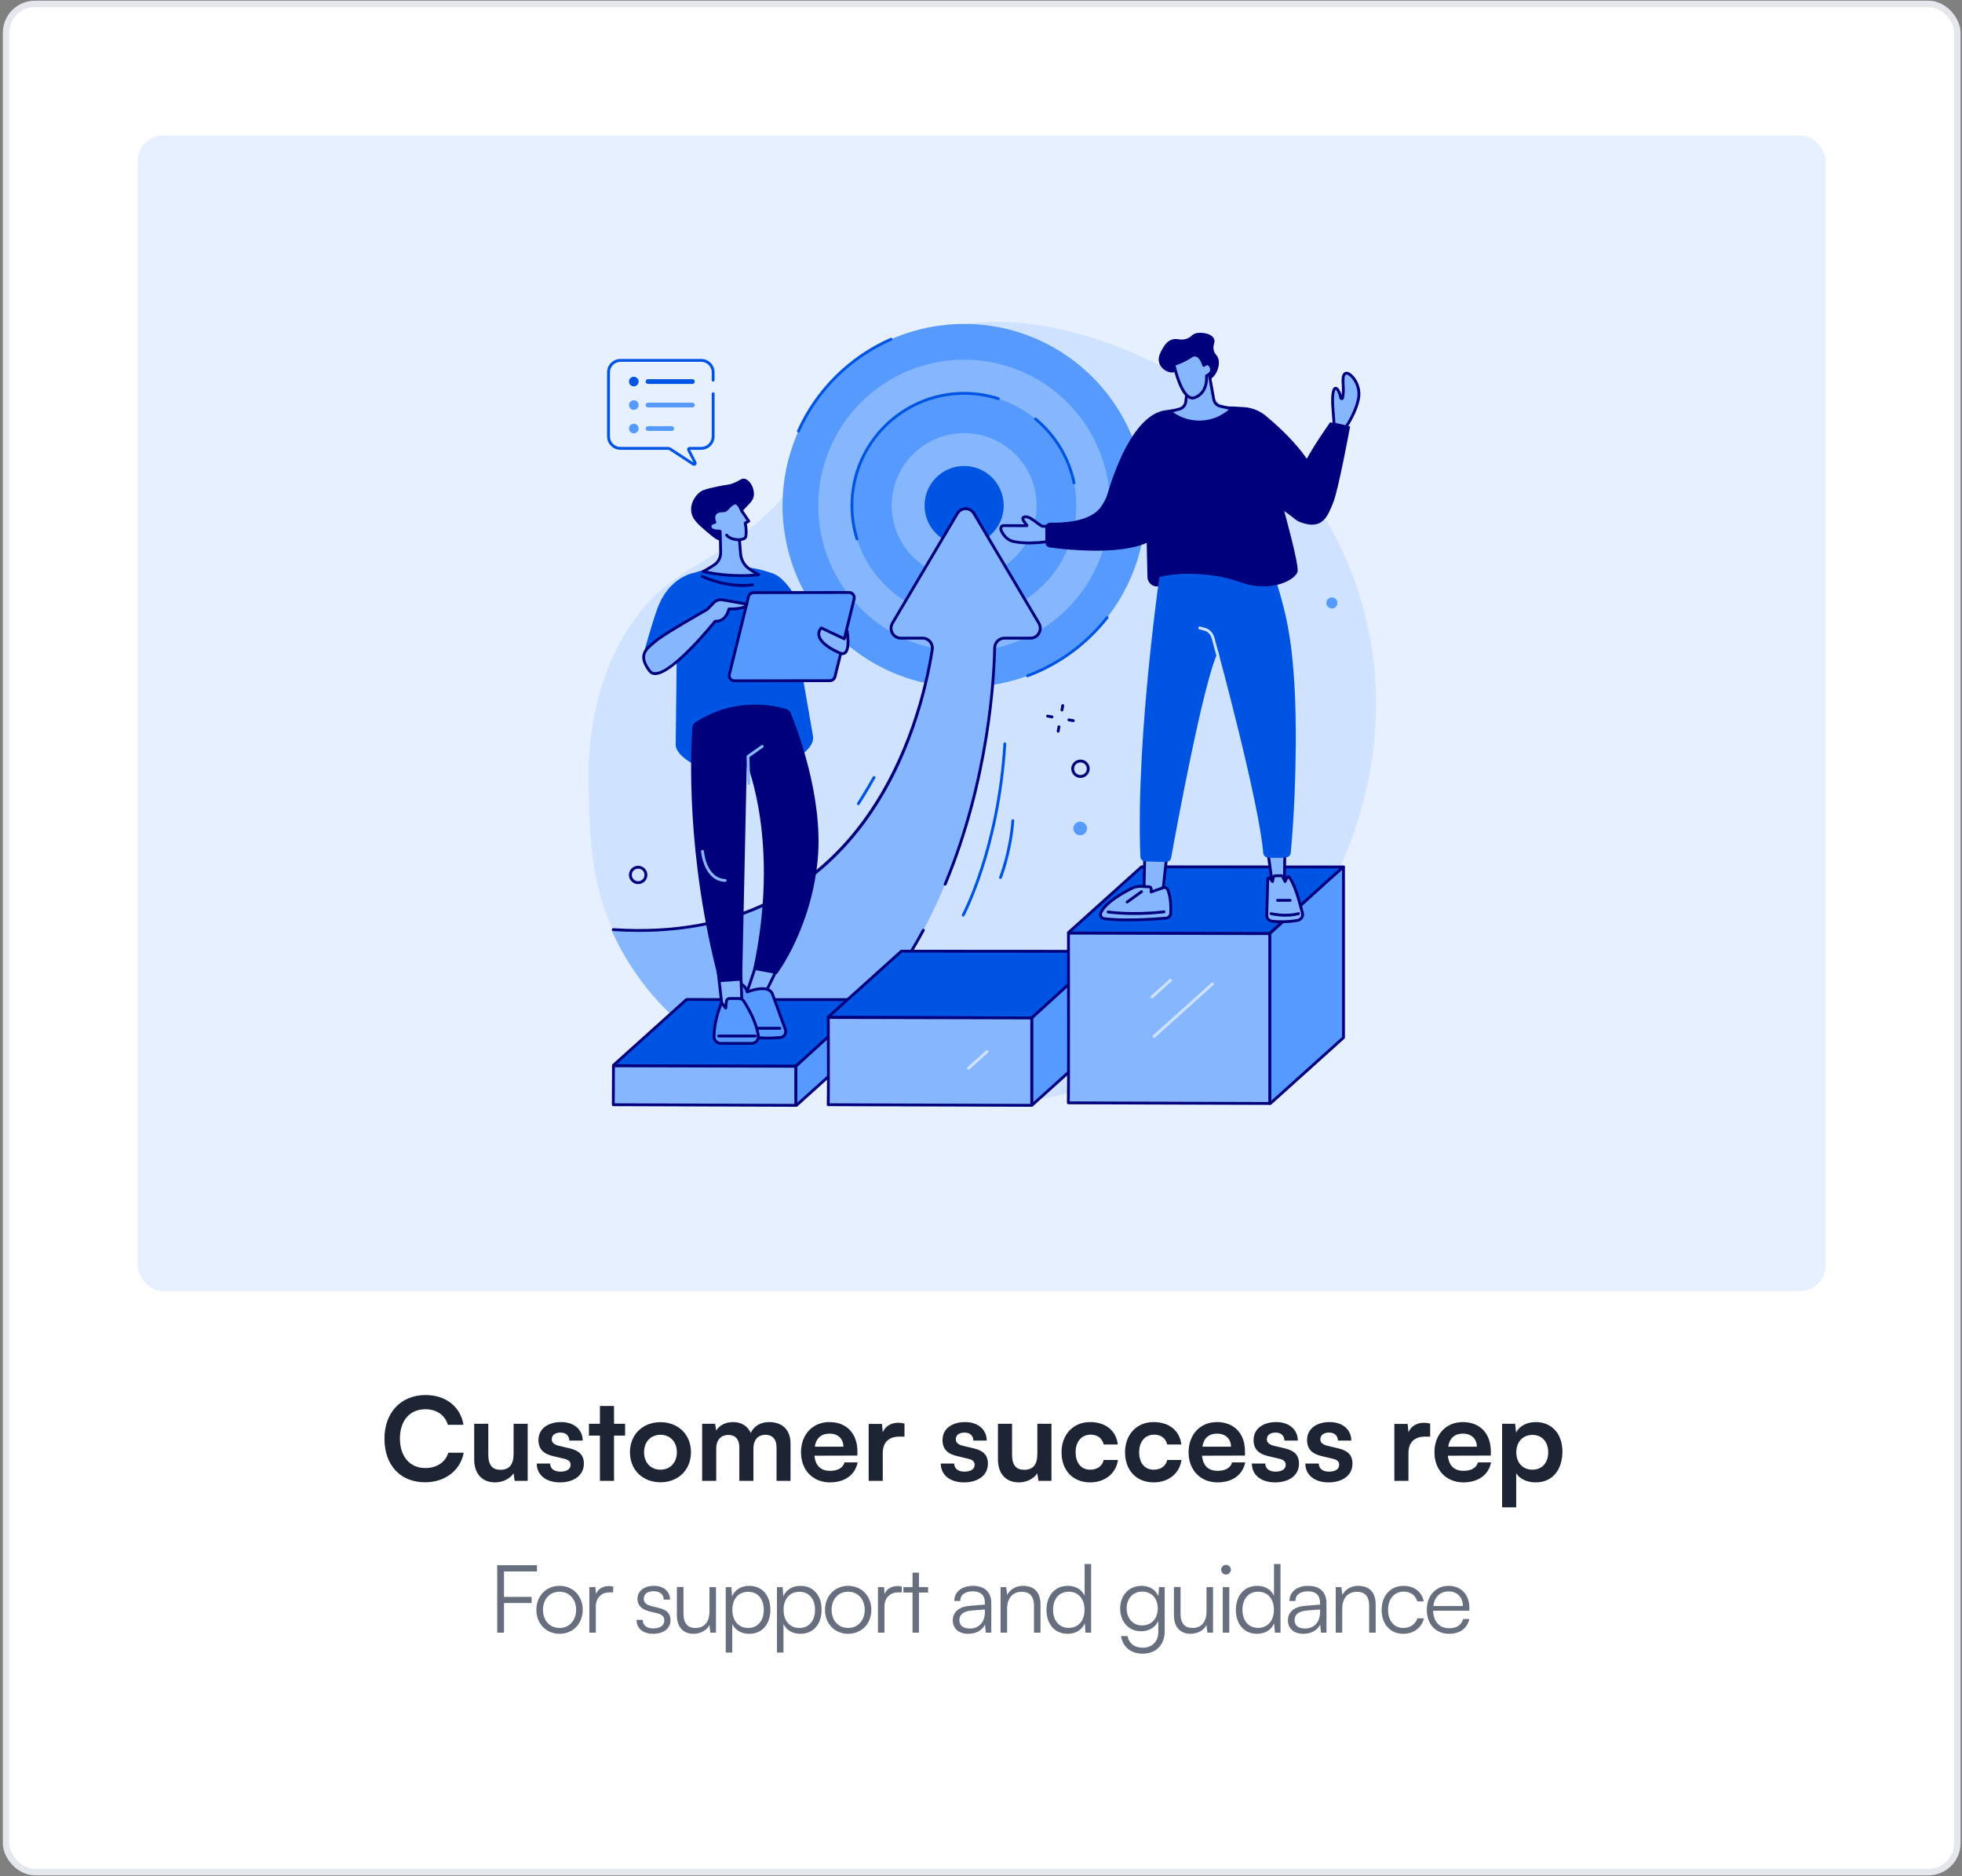 <svg width="250" height="239" viewBox="0 0 250 239" fill="none" xmlns="http://www.w3.org/2000/svg">
<rect x="0" y="0" width="250" height="239" fill="#808080" stroke="none"/>
<rect x="0.77" y="0.497" width="248.639" height="238.006" rx="3.681" fill="white"/>
<rect x="0.77" y="0.497" width="248.639" height="238.006" rx="3.681" stroke="#E4E7EC" stroke-width="0.818"/>
<rect x="17.536" y="17.264" width="215.105" height="147.22" rx="3.272" fill="#E7F0FF"/>
<g clip-path="url(#clip0_333_2259)">
<path d="M99.177 64.025C109.658 53.234 107.721 49.334 114.893 44.337C125.928 36.65 146.524 43.264 158.674 53.838C173.556 66.789 180.171 87.573 171.424 108.966C162.109 131.749 137.519 144.065 115.731 140.011C79.456 133.259 75.169 117.559 75.081 102.2C75.069 100.141 73.952 89.089 80.408 79.549C85.743 71.665 90.869 72.579 99.177 64.025H99.177Z" fill="#CFE2FF"/>
<path d="M99.71 64.408C99.71 51.628 110.07 41.268 122.85 41.268C135.63 41.268 145.99 51.628 145.99 64.408C145.99 77.188 135.63 87.548 122.85 87.548C110.07 87.548 99.71 77.188 99.71 64.408Z" fill="#569AFE"/>
<path d="M104.265 64.407C104.265 54.142 112.586 45.821 122.851 45.821C133.116 45.821 141.437 54.142 141.437 64.407C141.437 74.672 133.116 82.993 122.851 82.993C112.586 82.993 104.265 74.672 104.265 64.407Z" fill="#86B7FE"/>
<path d="M108.553 64.407C108.553 56.511 114.954 50.111 122.849 50.111C130.745 50.111 137.146 56.512 137.146 64.407C137.146 72.303 130.745 78.704 122.849 78.704C114.954 78.704 108.553 72.303 108.553 64.407Z" fill="#569AFE"/>
<path d="M113.619 64.408C113.619 59.309 117.752 55.176 122.851 55.176C127.949 55.176 132.082 59.309 132.082 64.408C132.082 69.506 127.949 73.639 122.851 73.639C117.752 73.639 113.619 69.506 113.619 64.408Z" fill="#86B7FE"/>
<path d="M117.809 64.407C117.809 61.623 120.066 59.366 122.85 59.366C125.634 59.366 127.891 61.623 127.891 64.407C127.891 67.192 125.634 69.449 122.85 69.449C120.066 69.449 117.809 67.192 117.809 64.407Z" fill="#0054E4"/>
<path d="M130.929 86.279C130.856 86.279 130.787 86.234 130.76 86.161C130.725 86.068 130.772 85.963 130.866 85.928C134.828 84.452 138.307 81.905 140.928 78.561C140.99 78.482 141.104 78.469 141.182 78.531C141.261 78.592 141.275 78.706 141.213 78.785C138.55 82.18 135.016 84.768 130.992 86.268C130.971 86.275 130.95 86.279 130.929 86.279H130.929Z" fill="#0054E4"/>
<path d="M101.735 55.107C101.71 55.107 101.685 55.102 101.661 55.091C101.57 55.05 101.529 54.943 101.57 54.852C103.944 49.573 108.169 45.382 113.466 43.052C113.557 43.011 113.664 43.053 113.705 43.144C113.745 43.236 113.704 43.343 113.612 43.383C108.397 45.678 104.238 49.804 101.901 55C101.87 55.067 101.804 55.107 101.735 55.107H101.735Z" fill="#0054E4"/>
<path d="M109.196 68.84C109.118 68.84 109.047 68.79 109.023 68.713C108.591 67.325 108.372 65.876 108.372 64.408C108.372 64.308 108.453 64.227 108.553 64.227C108.653 64.227 108.734 64.308 108.734 64.408C108.734 65.84 108.947 67.252 109.368 68.606C109.398 68.701 109.345 68.803 109.249 68.833C109.231 68.838 109.213 68.841 109.196 68.841V68.84Z" fill="#0054E4"/>
<path d="M136.857 61.707C136.772 61.707 136.697 61.648 136.68 61.562C136.037 58.424 134.315 55.566 131.83 53.515C131.752 53.451 131.741 53.337 131.805 53.26C131.869 53.183 131.983 53.172 132.06 53.235C134.609 55.339 136.375 58.27 137.034 61.49C137.054 61.588 136.991 61.683 136.893 61.703C136.881 61.706 136.868 61.707 136.856 61.707H136.857Z" fill="#0054E4"/>
<path d="M108.553 64.589C108.453 64.589 108.372 64.508 108.372 64.408C108.372 56.425 114.867 49.93 122.85 49.93C124.358 49.93 125.844 50.161 127.266 50.616C127.361 50.647 127.414 50.749 127.383 50.844C127.353 50.939 127.251 50.992 127.156 50.961C125.769 50.517 124.32 50.292 122.85 50.292C115.066 50.292 108.734 56.624 108.734 64.408C108.734 64.508 108.653 64.589 108.553 64.589H108.553Z" fill="#0054E4"/>
<path d="M127.975 81.299H131.313C132.276 81.299 132.867 80.219 132.368 79.376L124.098 65.416C123.623 64.615 122.464 64.615 121.989 65.416L113.72 79.376C113.22 80.219 113.812 81.299 114.774 81.299H117.57C118.328 81.299 118.908 81.994 118.788 82.762C117.359 91.915 110.032 120.515 77.878 118.408C79.402 121.881 81.819 125.72 85.378 129.134C88.698 132.317 92.8 134.564 97.244 135.747C99.076 136.235 100.893 136.726 101.238 136.844C123.743 122.267 126.576 91.138 126.741 82.538C126.754 81.849 127.303 81.299 127.975 81.299H127.975Z" fill="#86B7FE"/>
<path d="M81.442 118.721C80.359 118.721 79.257 118.684 78.136 118.611C78.036 118.604 77.961 118.518 77.967 118.418C77.974 118.319 78.061 118.244 78.159 118.25C110.218 120.355 117.225 91.599 118.61 82.735C118.659 82.415 118.568 82.092 118.36 81.849C118.16 81.615 117.873 81.481 117.57 81.481H114.774C114.265 81.481 113.808 81.212 113.552 80.763C113.287 80.298 113.292 79.745 113.564 79.285L121.834 65.324C122.093 64.888 122.545 64.627 123.044 64.627C123.543 64.627 123.995 64.888 124.254 65.324L132.524 79.285C132.797 79.745 132.801 80.298 132.536 80.763C132.279 81.212 131.823 81.481 131.314 81.481H127.976C127.407 81.481 126.935 81.957 126.924 82.542C126.853 86.229 126.188 99.301 120.599 112.719C120.56 112.811 120.454 112.855 120.362 112.816C120.269 112.778 120.226 112.672 120.264 112.579C125.83 99.221 126.491 86.205 126.561 82.535C126.576 81.754 127.211 81.118 127.976 81.118H131.314C131.691 81.118 132.031 80.918 132.221 80.583C132.421 80.233 132.418 79.816 132.212 79.469L123.943 65.509C123.75 65.183 123.414 64.989 123.044 64.989C122.674 64.989 122.338 65.183 122.145 65.509L113.876 79.469C113.67 79.816 113.667 80.232 113.867 80.583C114.058 80.918 114.397 81.118 114.774 81.118H117.57C117.978 81.118 118.367 81.298 118.635 81.612C118.913 81.936 119.034 82.366 118.967 82.79C118.211 87.632 116.058 96.946 110.137 104.929C106.794 109.436 102.691 112.891 97.943 115.198C93.123 117.54 87.584 118.721 81.442 118.721H81.442Z" fill="#00007D"/>
<path d="M116.033 121.514C116 121.514 115.968 121.506 115.938 121.488C115.853 121.436 115.826 121.325 115.878 121.239C116.433 120.33 116.976 119.382 117.492 118.422C117.539 118.333 117.65 118.301 117.738 118.348C117.826 118.395 117.859 118.505 117.812 118.593C117.292 119.559 116.746 120.513 116.188 121.428C116.154 121.484 116.094 121.514 116.033 121.514H116.033Z" fill="#00007D"/>
<path d="M110.774 127.413L101.413 135.834C101.405 135.841 101.395 135.845 101.385 135.845L78.203 135.765C78.168 135.765 78.15 135.727 78.175 135.704L87.467 127.346C87.475 127.339 87.484 127.335 87.495 127.335L110.746 127.352C110.781 127.352 110.799 127.391 110.774 127.413Z" fill="#0054E4"/>
<path d="M101.385 136.026H101.384L78.202 135.946C78.109 135.946 78.029 135.891 77.997 135.806C77.965 135.723 77.987 135.63 78.054 135.57L87.346 127.212C87.387 127.175 87.44 127.155 87.495 127.155L110.747 127.172C110.839 127.172 110.92 127.227 110.953 127.312C110.985 127.395 110.963 127.488 110.896 127.548L101.535 135.969C101.494 136.006 101.441 136.026 101.386 136.026L101.385 136.026ZM78.578 135.585L101.332 135.663L110.37 127.533L87.548 127.516L78.578 135.585Z" fill="#00007D"/>
<path d="M110.796 127.36V132.435L101.498 140.804C101.463 140.836 101.402 140.813 101.402 140.768V135.844C101.402 135.844 110.663 127.366 110.797 127.36L110.796 127.36Z" fill="#569AFE"/>
<path d="M101.459 141C101.425 141 101.391 140.993 101.359 140.979C101.275 140.942 101.221 140.859 101.221 140.769V135.845C101.221 135.794 101.242 135.745 101.279 135.711C101.302 135.69 103.621 133.567 105.927 131.471C110.638 127.186 110.688 127.184 110.788 127.18C110.837 127.178 110.886 127.196 110.921 127.23C110.957 127.264 110.977 127.311 110.977 127.361V132.436C110.977 132.487 110.955 132.536 110.917 132.571L101.619 140.939C101.574 140.98 101.517 141.001 101.459 141.001V141ZM101.583 135.924V140.484L110.616 132.355V127.739C109.44 128.755 104.794 132.985 101.583 135.924Z" fill="#00007D"/>
<path d="M101.402 140.819L78.147 140.74L78.167 135.783L101.402 135.844C101.402 135.844 101.402 140.847 101.402 140.818V140.819Z" fill="#86B7FE"/>
<path d="M101.402 141H101.401L78.147 140.922C78.099 140.922 78.053 140.902 78.019 140.868C77.985 140.834 77.967 140.788 77.967 140.74L77.987 135.782C77.987 135.683 78.068 135.602 78.167 135.602L101.402 135.663C101.501 135.663 101.583 135.745 101.583 135.844V140.819C101.583 140.867 101.563 140.913 101.529 140.947C101.495 140.981 101.449 141 101.402 141V141ZM78.329 140.56L101.22 140.638V136.026L78.348 135.965L78.329 140.56Z" fill="#00007D"/>
<path d="M140.816 121.274L131.463 129.687L105.559 129.608C105.532 129.608 105.518 129.578 105.537 129.561L114.856 121.179L140.779 121.196C140.825 121.196 140.848 121.246 140.816 121.275L140.816 121.274Z" fill="#0054E4"/>
<path d="M131.463 129.868L105.559 129.789C105.47 129.789 105.393 129.736 105.361 129.654C105.331 129.574 105.353 129.485 105.417 129.427L114.736 121.044C114.769 121.014 114.812 120.998 114.857 120.998L140.78 121.015C140.878 121.015 140.963 121.073 140.998 121.162C141.031 121.249 141.007 121.346 140.937 121.409L131.584 129.822C131.551 129.852 131.508 129.869 131.463 129.869V129.868ZM105.956 129.428L131.394 129.506L140.432 121.377L114.925 121.36L105.956 129.428Z" fill="#00007D"/>
<path d="M140.859 121.203V132.373L131.535 140.765C131.509 140.788 131.464 140.772 131.464 140.738V129.688C131.464 129.688 140.724 121.21 140.859 121.204V121.203Z" fill="#569AFE"/>
<path d="M131.506 140.957C131.475 140.957 131.444 140.95 131.414 140.937C131.334 140.902 131.283 140.823 131.283 140.738V129.688C131.283 129.637 131.305 129.589 131.342 129.554C131.365 129.533 133.684 127.41 135.989 125.314C140.701 121.03 140.751 121.027 140.85 121.023C140.9 121.021 140.948 121.039 140.984 121.073C141.019 121.107 141.04 121.155 141.04 121.204V132.374C141.04 132.425 141.018 132.474 140.98 132.509L131.656 140.9C131.614 140.938 131.56 140.958 131.506 140.958L131.506 140.957ZM131.645 129.767V140.422L140.678 132.292V121.581C139.502 122.597 134.856 126.828 131.645 129.767V129.767Z" fill="#00007D"/>
<path d="M131.464 140.819L105.526 140.74C105.582 140.79 105.546 129.625 105.546 129.625L131.464 129.687C131.464 129.687 131.464 140.847 131.464 140.818V140.819Z" fill="#86B7FE"/>
<path d="M131.464 141L105.532 140.921C105.486 140.922 105.44 140.906 105.405 140.875C105.354 140.829 105.333 140.759 105.351 140.694C105.385 140.271 105.378 133.874 105.365 129.626C105.365 129.578 105.384 129.532 105.418 129.497C105.452 129.464 105.498 129.444 105.546 129.444L131.464 129.506C131.564 129.506 131.645 129.587 131.645 129.687V140.818C131.645 140.866 131.626 140.912 131.592 140.946C131.558 140.98 131.512 140.999 131.464 140.999L131.464 141ZM105.715 140.56L131.282 140.637V129.868L105.727 129.808C105.729 130.468 105.736 132.82 105.737 135.174C105.738 136.785 105.737 138.071 105.733 138.994C105.73 139.844 105.728 140.305 105.715 140.56Z" fill="#00007D"/>
<path d="M123.407 136.273C123.357 136.273 123.308 136.253 123.272 136.213C123.205 136.139 123.211 136.024 123.286 135.957L125.647 133.834C125.721 133.767 125.836 133.773 125.903 133.847C125.97 133.922 125.964 134.036 125.889 134.103L123.528 136.227C123.493 136.258 123.45 136.274 123.407 136.274V136.273Z" fill="#CFE2FF"/>
<path d="M171.19 110.452L161.75 118.944L136.189 118.864C136.151 118.864 136.132 118.823 136.159 118.799L145.457 110.435L171.19 110.452Z" fill="#0054E4"/>
<path d="M161.75 119.124H161.749L136.188 119.045C136.094 119.045 136.012 118.989 135.979 118.902C135.947 118.818 135.97 118.724 136.037 118.664L145.336 110.3C145.37 110.269 145.412 110.253 145.457 110.253L171.19 110.27C171.265 110.27 171.332 110.316 171.359 110.386C171.386 110.456 171.367 110.535 171.311 110.586L161.871 119.077C161.837 119.107 161.795 119.124 161.75 119.124V119.124ZM136.557 118.684L161.681 118.762L170.718 110.633L145.527 110.616L136.557 118.684L136.557 118.684Z" fill="#00007D"/>
<path d="M171.189 110.459V132.194L161.892 140.562C161.856 140.594 161.795 140.571 161.795 140.526V118.944C161.795 118.944 171.055 110.466 171.19 110.46L171.189 110.459Z" fill="#569AFE"/>
<path d="M161.852 140.758C161.818 140.758 161.784 140.751 161.752 140.737C161.668 140.699 161.613 140.616 161.613 140.526V118.943C161.613 118.892 161.635 118.844 161.672 118.81C161.695 118.788 164.014 116.665 166.319 114.57C171.031 110.285 171.081 110.283 171.181 110.278C171.23 110.276 171.278 110.294 171.314 110.328C171.349 110.362 171.37 110.41 171.37 110.459V132.194C171.37 132.246 171.348 132.295 171.31 132.329L162.013 140.697C161.968 140.738 161.91 140.758 161.852 140.758V140.758ZM161.975 119.023V140.242L171.008 132.113V110.837C169.832 111.853 165.186 116.084 161.975 119.022V119.023Z" fill="#00007D"/>
<path d="M161.795 140.578L136.126 140.499C136.181 140.549 136.146 118.881 136.146 118.881L161.795 118.943C161.795 118.943 161.795 140.606 161.795 140.577V140.578Z" fill="#86B7FE"/>
<path d="M161.795 140.759L136.13 140.68C136.085 140.681 136.04 140.665 136.005 140.633C135.956 140.589 135.936 140.524 135.949 140.461C135.989 139.891 135.977 126.127 135.965 118.882C135.965 118.833 135.984 118.787 136.018 118.753C136.052 118.719 136.098 118.7 136.146 118.7L161.796 118.762C161.896 118.762 161.977 118.843 161.977 118.942V140.577C161.977 140.625 161.958 140.671 161.924 140.705C161.89 140.739 161.844 140.758 161.796 140.758L161.795 140.759ZM136.313 140.319L161.614 140.396V119.124L136.326 119.063C136.328 120.047 136.335 124.863 136.337 129.681C136.338 132.817 136.337 135.317 136.332 137.111C136.33 138.126 136.327 138.972 136.322 139.565C136.32 139.925 136.318 140.161 136.312 140.319H136.313Z" fill="#00007D"/>
<path d="M147.047 132.222C146.998 132.222 146.948 132.202 146.913 132.162C146.846 132.088 146.852 131.973 146.926 131.906L154.359 125.22C154.433 125.153 154.548 125.159 154.615 125.234C154.682 125.308 154.676 125.423 154.602 125.49L147.169 132.176C147.134 132.207 147.091 132.223 147.047 132.223V132.222Z" fill="#CFE2FF"/>
<path d="M146.785 127.188C146.735 127.188 146.686 127.168 146.65 127.128C146.583 127.054 146.589 126.939 146.664 126.872L149.025 124.749C149.099 124.682 149.214 124.688 149.281 124.762C149.348 124.837 149.341 124.951 149.267 125.018L146.906 127.142C146.871 127.173 146.828 127.189 146.785 127.189V127.188Z" fill="#CFE2FF"/>
<path d="M161.457 107.862L162.149 112.72H163.647L163.73 107.942L161.457 107.862Z" fill="#86B7FE"/>
<path d="M163.647 112.902H162.149C162.06 112.902 161.983 112.835 161.97 112.746L161.278 107.888C161.271 107.835 161.287 107.781 161.323 107.741C161.359 107.701 161.411 107.679 161.463 107.681L163.736 107.761C163.835 107.765 163.913 107.847 163.911 107.945L163.828 112.723C163.826 112.822 163.746 112.901 163.647 112.901V112.902ZM162.306 112.539H163.469L163.546 108.117L161.667 108.051L162.307 112.539H162.306Z" fill="#00007D"/>
<path d="M162.089 117.364C162.805 117.441 163.978 117.491 165.345 117.255C165.793 117.178 166.077 116.732 165.953 116.294C165.63 115.145 165.106 112.884 164.267 111.749C164.199 111.656 164.055 111.671 164.004 111.775L163.739 112.308L163.447 111.692C163.402 111.619 163.325 111.57 163.239 111.562L162.531 111.573C162.391 111.56 162.263 111.657 162.238 111.797L162.148 112.308L161.821 111.893C161.731 111.779 161.547 111.839 161.543 111.985L161.412 116.529C161.371 116.946 161.672 117.319 162.089 117.364V117.364Z" fill="#86B7FE"/>
<path d="M163.313 117.609C162.826 117.609 162.405 117.58 162.07 117.544C161.56 117.489 161.185 117.03 161.231 116.518L161.362 111.98C161.367 111.836 161.457 111.715 161.594 111.67C161.73 111.625 161.875 111.668 161.964 111.781L162.041 111.879L162.061 111.765C162.101 111.539 162.309 111.376 162.538 111.392L163.237 111.381C163.244 111.381 163.25 111.381 163.257 111.382C163.4 111.395 163.529 111.477 163.603 111.6C163.606 111.605 163.609 111.61 163.611 111.615L163.744 111.894L163.843 111.694C163.896 111.588 163.998 111.518 164.116 111.508C164.234 111.498 164.345 111.547 164.415 111.642C165.158 112.648 165.656 114.494 165.984 115.715C166.036 115.909 166.085 116.088 166.129 116.245C166.201 116.502 166.161 116.779 166.018 117.005C165.875 117.232 165.641 117.388 165.377 117.434C164.616 117.564 163.915 117.609 163.313 117.609L163.313 117.609ZM162.108 117.184C162.835 117.262 163.981 117.306 165.314 117.077C165.478 117.049 165.623 116.952 165.712 116.812C165.801 116.67 165.825 116.504 165.779 116.343C165.735 116.184 165.686 116.004 165.634 115.809C165.316 114.629 164.837 112.853 164.148 111.893L163.902 112.389C163.871 112.451 163.805 112.491 163.738 112.49C163.668 112.489 163.606 112.449 163.576 112.386L163.288 111.781C163.274 111.761 163.253 111.748 163.229 111.744L162.534 111.755C162.527 111.755 162.521 111.755 162.515 111.754C162.468 111.75 162.425 111.782 162.417 111.828L162.327 112.34C162.314 112.41 162.262 112.467 162.193 112.484C162.124 112.502 162.051 112.477 162.006 112.421L161.722 112.06L161.593 116.534C161.593 116.539 161.593 116.543 161.592 116.547C161.561 116.865 161.792 117.151 162.108 117.184H162.108Z" fill="#00007D"/>
<path d="M163.79 116.78C162.759 116.78 161.966 116.586 161.916 116.574C161.819 116.55 161.76 116.451 161.785 116.354C161.809 116.257 161.907 116.198 162.005 116.222C162.022 116.227 163.776 116.655 165.418 116.223C165.515 116.197 165.613 116.255 165.639 116.352C165.664 116.449 165.607 116.548 165.51 116.574C164.919 116.729 164.323 116.781 163.79 116.781L163.79 116.78Z" fill="#00007D"/>
<path d="M164.394 114.881H162.788C162.688 114.881 162.607 114.8 162.607 114.7C162.607 114.6 162.689 114.519 162.788 114.519H164.394C164.495 114.519 164.575 114.6 164.575 114.7C164.575 114.8 164.494 114.881 164.394 114.881Z" fill="#00007D"/>
<path d="M148.75 108.296L148.127 113.958L145.745 114.456L145.89 107.817L148.75 108.296Z" fill="#86B7FE"/>
<path d="M145.745 114.638C145.704 114.638 145.663 114.623 145.63 114.596C145.587 114.561 145.563 114.508 145.564 114.453L145.71 107.814C145.711 107.761 145.735 107.712 145.775 107.679C145.816 107.645 145.869 107.631 145.921 107.64L148.78 108.118C148.875 108.134 148.941 108.221 148.931 108.316L148.308 113.978C148.299 114.056 148.241 114.12 148.165 114.136L145.783 114.634C145.771 114.637 145.758 114.638 145.746 114.638L145.745 114.638ZM146.067 108.03L145.932 114.232L147.962 113.807L148.552 108.446L146.068 108.03H146.067Z" fill="#00007D"/>
<path d="M149.173 116.359C149.207 115.608 149.197 114.271 148.797 113.348C148.698 113.121 148.44 113.009 148.206 113.092L146.678 113.636V113.229C146.678 113.098 146.585 112.99 146.465 112.983L145.403 112.922C145.006 112.9 144.611 112.981 144.249 113.159C143.154 113.697 140.836 114.965 140.266 116.292C140.125 116.62 140.342 116.991 140.697 117.037C141.685 117.165 144.076 117.341 148.581 116.973C148.904 116.946 149.158 116.683 149.173 116.359V116.359Z" fill="#86B7FE"/>
<path d="M143.743 117.375C142.226 117.375 141.242 117.29 140.673 117.216C140.445 117.187 140.25 117.055 140.136 116.856C140.024 116.66 140.01 116.428 140.1 116.221C140.679 114.872 142.898 113.622 144.169 112.997C144.558 112.805 144.989 112.717 145.413 112.741L146.475 112.802C146.69 112.814 146.859 113.002 146.859 113.228V113.379L148.145 112.92C148.467 112.806 148.826 112.962 148.962 113.276C149.38 114.238 149.386 115.625 149.352 116.367C149.334 116.781 149.008 117.119 148.595 117.153C146.578 117.318 144.982 117.374 143.742 117.374L143.743 117.375ZM145.275 113.1C144.951 113.1 144.626 113.176 144.329 113.322C143.341 113.808 140.986 115.076 140.432 116.364C140.388 116.466 140.395 116.58 140.45 116.677C140.507 116.777 140.605 116.843 140.719 116.857C141.739 116.99 144.112 117.157 148.565 116.793C148.797 116.774 148.98 116.584 148.991 116.351C149.023 115.641 149.019 114.316 148.63 113.421C148.569 113.281 148.409 113.211 148.266 113.262L146.738 113.806C146.683 113.826 146.621 113.818 146.573 113.784C146.525 113.75 146.496 113.695 146.496 113.636V113.229C146.496 113.192 146.474 113.165 146.454 113.164L145.392 113.103C145.353 113.101 145.313 113.1 145.275 113.1Z" fill="#00007D"/>
<path d="M144.562 116.561C142.502 116.561 141.183 116.366 141.164 116.363C141.064 116.349 140.997 116.256 141.012 116.157C141.027 116.059 141.119 115.99 141.218 116.006C141.248 116.01 144.256 116.453 148.302 115.984C148.401 115.973 148.491 116.044 148.502 116.143C148.514 116.242 148.443 116.332 148.343 116.344C146.932 116.507 145.644 116.561 144.562 116.561Z" fill="#00007D"/>
<path d="M143.622 115.099C143.566 115.099 143.51 115.073 143.475 115.023C143.416 114.942 143.435 114.829 143.516 114.771L145.35 113.452C145.431 113.393 145.544 113.412 145.602 113.493C145.661 113.574 145.642 113.687 145.561 113.745L143.727 115.064C143.695 115.087 143.658 115.098 143.622 115.098L143.622 115.099Z" fill="#00007D"/>
<path d="M148.007 71.558C148.007 71.558 144.689 93.527 145.305 109.128C145.318 109.467 145.594 109.737 145.933 109.746L148.575 109.814C148.894 109.822 149.17 109.598 149.227 109.284C149.856 105.796 153.377 86.602 155.223 83.02C155.223 83.02 160.449 102.275 160.958 108.654C160.984 108.979 161.244 109.235 161.569 109.255C162.191 109.295 163.19 109.33 163.918 109.224C164.216 109.18 164.445 108.935 164.472 108.634C164.961 103.296 165.08 98.413 165.106 94.928C165.181 84.66 164.2 79.996 163.662 77.784C163.168 75.752 162.638 74.101 162.251 72.984L160.958 69.297L148.007 71.559V71.558Z" fill="#0054E4"/>
<path d="M155.234 83.92C155.155 83.92 155.081 83.867 155.059 83.786L154.422 81.437C154.318 81.021 154.065 80.496 153.442 80.336L152.82 80.176C152.723 80.152 152.665 80.053 152.689 79.956C152.714 79.859 152.813 79.8 152.91 79.826L153.531 79.985C154.153 80.144 154.594 80.628 154.773 81.346L155.409 83.692C155.436 83.788 155.379 83.888 155.282 83.914C155.266 83.918 155.25 83.921 155.235 83.921L155.234 83.92Z" fill="#CFE2FF"/>
<path d="M136.734 66.997C136.734 66.997 135.02 67.06 132.902 67.052C132.457 67.05 131.261 65.62 130.493 65.862C129.942 66.037 130.985 66.975 130.841 66.975C129.483 66.969 128.311 66.964 127.887 66.961C127.554 66.959 127.442 67.3 127.58 67.603C127.777 68.036 128.207 68.692 128.918 68.921C130.188 69.33 132.64 69.145 133.398 68.999C135.055 68.677 136.37 68.652 136.37 68.652L136.734 66.997Z" fill="#86B7FE"/>
<path d="M131.111 69.352C130.302 69.352 129.462 69.286 128.862 69.093C128.013 68.819 127.567 68.012 127.416 67.678C127.311 67.448 127.318 67.194 127.435 67.014C127.532 66.863 127.692 66.781 127.884 66.781H127.888C128.278 66.783 129.299 66.787 130.515 66.792C130.273 66.474 130.09 66.19 130.167 65.942C130.194 65.857 130.262 65.745 130.439 65.689C130.996 65.514 131.645 66.005 132.218 66.438C132.472 66.631 132.789 66.87 132.902 66.871C134.994 66.879 136.71 66.817 136.727 66.816L136.961 66.807L136.515 68.83L136.373 68.833C136.36 68.833 135.053 68.861 133.433 69.176C133.015 69.257 132.085 69.352 131.112 69.352H131.111ZM127.883 67.143C127.816 67.143 127.768 67.165 127.738 67.211C127.689 67.287 127.692 67.412 127.745 67.528C127.877 67.819 128.261 68.52 128.973 68.749C130.213 69.149 132.647 68.961 133.363 68.822C134.703 68.561 135.835 68.493 136.223 68.477L136.507 67.186C135.966 67.203 134.549 67.24 132.901 67.234C132.667 67.233 132.372 67.01 132 66.727C131.522 66.366 130.927 65.915 130.548 66.035C130.524 66.043 130.514 66.05 130.511 66.053C130.49 66.12 130.605 66.318 130.855 66.64C131.002 66.83 131.077 66.926 131.016 67.049C130.984 67.115 130.914 67.155 130.84 67.156C129.482 67.15 128.31 67.145 127.885 67.143H127.883Z" fill="#00007D"/>
<path d="M148.341 52.295C150.545 51.9 155.276 51.597 158.584 51.874C159.598 51.958 160.559 52.356 161.337 53.013C163.616 54.938 168.795 59.515 169.16 65.162C169.181 65.484 169.038 65.795 168.785 65.996L168.741 65.751C167.495 66.743 165.905 66.931 164.702 65.887L163.63 65.099C163.63 65.099 165.471 71.697 165.346 72.758C165.22 73.818 161.992 75.622 157.955 74.142C154.72 72.957 150.347 72.837 147.769 73.504C147.727 73.515 147.616 74.679 147.575 74.691C147.389 74.742 147.187 74.706 146.996 74.632C146.53 74.454 146.222 74.005 146.211 73.506L146.044 66.001L140.571 64.945C140.571 64.945 143.214 53.213 148.341 52.295Z" fill="#00007D"/>
<path d="M172.033 54.334C171.971 54.642 170.533 62.45 169.88 64.022C169.213 65.631 168.599 67.632 165.693 66.525C161.351 64.872 169.032 54.498 169.484 53.803C169.5 53.779 172.034 54.326 172.033 54.334V54.334Z" fill="#00007D"/>
<path d="M133.204 69.096L133.189 67.254C133.185 66.879 133.493 66.576 133.867 66.585C135.361 66.623 138.884 66.501 140.245 64.622C141.389 63.043 141.735 61.147 141.735 61.147C141.735 61.147 147.503 60.279 148.498 64.955C149.909 71.587 136.707 70.146 133.778 69.747C133.451 69.703 133.207 69.426 133.204 69.096H133.204Z" fill="#00007D"/>
<path d="M169.992 54.034L169.817 51.67C169.817 51.67 169.706 49.86 170.061 49.523C170.322 49.274 170.692 49.86 170.838 50.683C170.862 50.819 171.056 50.82 171.079 50.684C171.169 50.148 171.188 49.757 171.158 49.207C171.126 48.613 171.013 47.568 171.571 47.545C172.128 47.522 173.418 48.972 173.112 50.727C172.806 52.481 171.527 54.367 171.527 54.367L169.991 54.034L169.992 54.034Z" fill="#86B7FE"/>
<path d="M171.527 54.549C171.515 54.549 171.502 54.548 171.489 54.545L169.953 54.211C169.874 54.194 169.816 54.127 169.811 54.047L169.636 51.683C169.617 51.364 169.54 49.768 169.936 49.391C170.04 49.292 170.175 49.26 170.306 49.303C170.606 49.401 170.824 49.871 170.947 50.337C170.993 49.971 171.001 49.647 170.977 49.216L170.969 49.065C170.936 48.528 170.895 47.859 171.184 47.54C171.283 47.431 171.413 47.37 171.564 47.363C171.83 47.352 172.169 47.557 172.492 47.926C173.014 48.52 173.497 49.576 173.291 50.757C172.981 52.53 171.731 54.39 171.678 54.469C171.644 54.519 171.587 54.548 171.527 54.548V54.549ZM170.162 53.886L171.444 54.165C171.708 53.753 172.678 52.164 172.934 50.697C173.118 49.641 172.686 48.697 172.22 48.166C171.949 47.857 171.703 47.722 171.578 47.726C171.525 47.728 171.486 47.746 171.452 47.783C171.266 47.99 171.306 48.65 171.33 49.044L171.338 49.197C171.37 49.776 171.348 50.173 171.256 50.714C171.231 50.862 171.109 50.966 170.96 50.967H170.958C170.808 50.967 170.685 50.863 170.658 50.715C170.531 50.002 170.277 49.666 170.192 49.647C170.192 49.648 170.188 49.65 170.184 49.654C170.003 49.826 169.946 50.828 169.996 51.659L170.161 53.886L170.162 53.886Z" fill="#00007D"/>
<path d="M150.242 47.408C149.884 47.246 149.699 47.516 149.165 47.443C148.598 47.365 147.974 46.945 147.74 46.331C147.458 45.589 147.865 44.882 148.122 44.436C148.377 43.993 148.703 43.499 149.266 43.286C150.002 43.008 150.31 43.435 151.151 43.173C151.836 42.96 151.786 42.63 152.396 42.457C152.904 42.312 154.368 42.395 154.696 43.173C154.903 43.667 154.455 43.968 154.679 44.699C154.813 45.139 155.024 45.192 155.178 45.532C155.56 46.373 155.081 47.852 154.17 48.347C152.934 49.019 150.86 47.689 150.243 47.408H150.242Z" fill="#00007D"/>
<path d="M151.379 48.82L151.092 51.181C151.037 51.631 150.713 52.001 150.275 52.115L149.061 52.432L149.232 52.562C151.343 54.17 154.267 54.172 156.381 52.569L157.01 52.092L155.501 51.755C155.068 51.657 154.735 51.311 154.656 50.873L154.029 47.395L151.379 48.82V48.82Z" fill="#86B7FE"/>
<path d="M152.811 53.946C151.509 53.946 150.207 53.533 149.122 52.706L148.951 52.575C148.896 52.533 148.87 52.464 148.883 52.396C148.897 52.328 148.948 52.273 149.016 52.256L150.23 51.94C150.599 51.844 150.867 51.537 150.913 51.159L151.2 48.798C151.207 48.739 151.242 48.688 151.294 48.66L153.943 47.236C153.994 47.208 154.056 47.206 154.108 47.232C154.16 47.257 154.197 47.306 154.207 47.363L154.834 50.841C154.9 51.207 155.178 51.496 155.541 51.577L157.05 51.914C157.119 51.929 157.172 51.983 157.187 52.052C157.202 52.121 157.176 52.192 157.12 52.235L156.491 52.712C155.407 53.534 154.109 53.945 152.811 53.945L152.811 53.946ZM149.469 52.512C151.498 53.97 154.272 53.941 156.272 52.424L156.589 52.183L155.462 51.931C154.956 51.818 154.57 51.415 154.478 50.905L153.895 47.673L151.548 48.935L151.271 51.203C151.207 51.73 150.834 52.157 150.32 52.291L149.469 52.513L149.469 52.512Z" fill="#00007D"/>
<path d="M153.728 47.874C153.728 47.874 154.66 47.523 154.31 46.753C153.96 45.983 153.391 46.552 153.391 46.552C153.391 46.552 152.862 44.655 151.749 45.403C150.636 46.151 149.582 46.423 149.582 46.423C149.582 46.423 149.974 48.332 150.677 49.603C151.102 50.369 151.64 50.903 152.274 50.645C154.008 49.941 153.728 47.875 153.728 47.875V47.874Z" fill="#86B7FE"/>
<path d="M151.956 50.891C151.546 50.891 151.037 50.625 150.52 49.691C149.811 48.41 149.421 46.539 149.405 46.459C149.386 46.365 149.444 46.272 149.537 46.248C149.547 46.245 150.577 45.973 151.648 45.253C151.956 45.045 152.259 44.994 152.547 45.1C153.047 45.284 153.35 45.912 153.483 46.263C153.603 46.198 153.762 46.146 153.935 46.178C154.161 46.219 154.343 46.387 154.475 46.678C154.59 46.932 154.601 47.175 154.508 47.401C154.38 47.709 154.088 47.898 153.919 47.986C153.946 48.478 153.918 50.173 152.342 50.813C152.227 50.86 152.097 50.891 151.956 50.891H151.956ZM149.796 46.549C149.907 47.033 150.272 48.496 150.836 49.515C151.292 50.338 151.753 50.662 152.206 50.478C153.792 49.834 153.552 47.918 153.549 47.899C153.538 47.816 153.585 47.735 153.664 47.706C153.67 47.704 154.054 47.553 154.173 47.262C154.227 47.13 154.218 46.989 154.145 46.828C154.09 46.708 153.998 46.558 153.87 46.534C153.704 46.504 153.521 46.678 153.519 46.68C153.473 46.725 153.407 46.743 153.345 46.727C153.283 46.711 153.234 46.663 153.217 46.601C153.141 46.332 152.851 45.598 152.422 45.441C152.246 45.376 152.059 45.413 151.85 45.554C150.974 46.143 150.143 46.441 149.796 46.55V46.549Z" fill="#00007D"/>
<path d="M80.223 48.309C80.39 48.015 80.765 47.911 81.061 48.076C81.357 48.242 81.463 48.615 81.295 48.91C81.128 49.204 80.753 49.308 80.457 49.142C80.161 48.977 80.056 48.603 80.223 48.309Z" fill="#0054E4"/>
<path d="M88.226 48.911H82.572C82.405 48.911 82.269 48.776 82.269 48.609C82.269 48.443 82.405 48.308 82.572 48.308H88.226C88.392 48.308 88.528 48.443 88.528 48.609C88.528 48.776 88.392 48.911 88.226 48.911Z" fill="#0054E4"/>
<path d="M80.223 51.303C80.39 51.008 80.765 50.904 81.061 51.07C81.357 51.236 81.463 51.609 81.295 51.903C81.128 52.198 80.753 52.302 80.457 52.136C80.161 51.97 80.056 51.597 80.223 51.303Z" fill="#569AFE"/>
<path d="M88.226 51.905H82.572C82.405 51.905 82.269 51.769 82.269 51.603C82.269 51.436 82.405 51.301 82.572 51.301H88.226C88.392 51.301 88.528 51.436 88.528 51.603C88.528 51.769 88.392 51.905 88.226 51.905Z" fill="#569AFE"/>
<path d="M80.223 54.296C80.39 54.002 80.765 53.898 81.061 54.063C81.357 54.23 81.463 54.603 81.295 54.897C81.128 55.191 80.753 55.295 80.457 55.13C80.161 54.964 80.056 54.591 80.223 54.296Z" fill="#569AFE"/>
<path d="M85.592 54.898H82.57C82.404 54.898 82.269 54.763 82.269 54.596C82.269 54.43 82.404 54.294 82.57 54.294H85.592C85.758 54.294 85.894 54.43 85.894 54.596C85.894 54.763 85.758 54.898 85.592 54.898Z" fill="#569AFE"/>
<path d="M88.432 59.341C88.368 59.341 88.304 59.322 88.246 59.285L85.317 57.367C85.253 57.325 85.179 57.304 85.103 57.304H79.063C78.122 57.304 77.356 56.538 77.356 55.597V47.438C77.356 46.497 78.122 45.732 79.063 45.732H89.346C90.287 45.732 91.052 46.497 91.052 47.438V48.43C91.052 48.53 90.971 48.611 90.871 48.611C90.772 48.611 90.69 48.53 90.69 48.43V47.438C90.69 46.697 90.088 46.094 89.346 46.094H79.063C78.321 46.094 77.719 46.697 77.719 47.438V55.597C77.719 56.339 78.321 56.941 79.063 56.941H85.103C85.25 56.941 85.392 56.984 85.515 57.064L88.365 58.929L87.584 57.409C87.532 57.309 87.537 57.191 87.596 57.095C87.654 56.998 87.757 56.941 87.87 56.941H89.346C90.087 56.941 90.69 56.339 90.69 55.597V50.161C90.69 50.061 90.771 49.98 90.871 49.98C90.97 49.98 91.052 50.061 91.052 50.161V55.597C91.052 56.538 90.286 57.304 89.345 57.304H87.936L88.73 58.849C88.801 58.987 88.771 59.15 88.656 59.254C88.591 59.312 88.512 59.342 88.431 59.342L88.432 59.341Z" fill="#0054E4"/>
<path d="M134.048 91.512C134.037 91.512 134.026 91.511 134.016 91.509L133.448 91.409C133.349 91.391 133.283 91.298 133.301 91.199C133.318 91.1 133.412 91.035 133.511 91.052L134.079 91.152C134.177 91.17 134.243 91.264 134.226 91.362C134.21 91.45 134.134 91.512 134.048 91.512Z" fill="#00007D"/>
<path d="M136.768 91.993C136.758 91.993 136.747 91.992 136.736 91.99L136.168 91.89C136.07 91.872 136.004 91.778 136.021 91.68C136.039 91.581 136.133 91.516 136.231 91.533L136.799 91.633C136.898 91.651 136.964 91.745 136.946 91.843C136.931 91.931 136.854 91.993 136.768 91.993Z" fill="#00007D"/>
<path d="M134.832 93.336C134.821 93.336 134.81 93.335 134.8 93.334C134.701 93.316 134.636 93.222 134.653 93.123L134.754 92.559C134.772 92.46 134.866 92.395 134.964 92.412C135.063 92.43 135.128 92.524 135.11 92.623L135.009 93.187C134.993 93.275 134.917 93.336 134.831 93.336H134.832Z" fill="#00007D"/>
<path d="M135.315 90.632C135.305 90.632 135.294 90.631 135.283 90.629C135.184 90.612 135.119 90.518 135.137 90.419L135.237 89.855C135.255 89.756 135.349 89.691 135.447 89.708C135.546 89.726 135.611 89.82 135.594 89.919L135.493 90.483C135.477 90.571 135.401 90.632 135.315 90.632H135.315Z" fill="#00007D"/>
<path d="M137.672 99.101C137.478 99.101 137.28 99.053 137.099 98.952C136.825 98.798 136.628 98.548 136.544 98.247C136.461 97.947 136.499 97.633 136.653 97.362C136.97 96.802 137.686 96.603 138.25 96.918C138.523 97.071 138.72 97.321 138.804 97.622C138.888 97.922 138.85 98.237 138.696 98.508C138.48 98.888 138.082 99.101 137.672 99.101ZM137.675 97.13C137.392 97.13 137.116 97.278 136.967 97.54C136.862 97.727 136.835 97.943 136.893 98.15C136.951 98.357 137.087 98.53 137.276 98.635C137.665 98.854 138.161 98.717 138.381 98.329C138.486 98.142 138.513 97.926 138.455 97.72C138.397 97.512 138.261 97.34 138.072 97.234C137.947 97.164 137.81 97.13 137.675 97.13H137.675Z" fill="#00007D"/>
<path d="M81.312 112.632C81.117 112.632 80.92 112.583 80.739 112.482C80.465 112.329 80.268 112.079 80.184 111.777C80.1 111.478 80.139 111.163 80.293 110.892C80.61 110.332 81.326 110.133 81.889 110.448C82.163 110.601 82.36 110.851 82.444 111.153C82.528 111.452 82.489 111.767 82.335 112.038C82.12 112.418 81.722 112.632 81.312 112.632ZM81.315 110.661C81.032 110.661 80.756 110.808 80.607 111.07C80.501 111.257 80.475 111.474 80.532 111.68C80.591 111.887 80.727 112.06 80.916 112.166C81.305 112.384 81.801 112.247 82.02 111.859C82.126 111.673 82.152 111.456 82.095 111.25C82.037 111.042 81.901 110.87 81.712 110.764C81.586 110.694 81.449 110.661 81.314 110.661H81.315Z" fill="#00007D"/>
<path d="M136.877 105.12C137.114 104.703 137.647 104.555 138.067 104.79C138.487 105.025 138.636 105.555 138.399 105.972C138.162 106.39 137.63 106.538 137.209 106.303C136.789 106.068 136.641 105.538 136.877 105.12Z" fill="#569AFE"/>
<path d="M122.728 116.771C122.699 116.771 122.669 116.764 122.642 116.749C122.554 116.701 122.521 116.591 122.569 116.503C122.613 116.421 127.043 108.118 127.857 94.751C127.863 94.651 127.949 94.576 128.048 94.581C128.148 94.587 128.224 94.673 128.218 94.773C127.4 108.226 122.932 116.593 122.887 116.676C122.854 116.737 122.792 116.771 122.728 116.771V116.771Z" fill="#0054E4"/>
<path d="M127.486 111.972C127.464 111.972 127.441 111.968 127.419 111.959C127.325 111.922 127.281 111.817 127.318 111.723C127.33 111.692 128.57 108.553 128.878 104.54C128.886 104.44 128.972 104.365 129.073 104.373C129.173 104.381 129.247 104.468 129.239 104.568C128.926 108.638 127.666 111.826 127.654 111.858C127.625 111.928 127.557 111.972 127.485 111.972L127.486 111.972Z" fill="#0054E4"/>
<path d="M109.373 102.573C109.339 102.573 109.305 102.563 109.275 102.544C109.191 102.491 109.166 102.378 109.22 102.294C109.23 102.28 110.153 100.833 111.212 98.966C111.261 98.878 111.372 98.848 111.459 98.897C111.546 98.946 111.577 99.057 111.528 99.144C110.464 101.02 109.535 102.475 109.526 102.489C109.491 102.544 109.433 102.573 109.373 102.573H109.373Z" fill="#0054E4"/>
<path d="M169.098 76.472C169.289 76.135 169.72 76.016 170.059 76.206C170.399 76.396 170.519 76.824 170.328 77.161C170.137 77.499 169.706 77.618 169.366 77.428C169.027 77.238 168.907 76.81 169.098 76.472Z" fill="#569AFE"/>
<path d="M92.205 68.898C91.586 69.052 90.981 68.536 90.042 67.734C88.901 66.761 88.106 66.082 88.063 64.989C88.026 64.029 88.584 63.138 89.227 62.661C89.596 62.388 90.155 62.262 91.274 62.01C92.555 61.721 92.72 61.835 93.462 61.545C94.326 61.206 94.461 60.911 94.858 60.986C95.501 61.108 96.081 62.056 96.068 62.941C96.051 64.112 95.009 64.287 93.834 66.198C92.852 67.796 92.939 68.714 92.205 68.898H92.205Z" fill="#00007D"/>
<path d="M88.869 72.838C90.959 72.156 94.143 71.667 97.949 72.879C99.337 73.321 100.333 74.543 100.504 75.989L103.604 93.842C103.757 95.14 102.023 96.401 100.801 96.865C99.524 97.349 97.594 97.806 94.862 97.806C91.933 97.806 89.804 97.976 88.615 97.456C87.629 97.024 86.145 95.979 86.095 94.904L86.31 76.554C86.233 74.882 87.277 73.358 88.868 72.839L88.869 72.838Z" fill="#0054E4"/>
<path d="M103.51 80.509C103.51 80.509 101.035 73.653 98.26 72.994L99.671 82.708L103.51 80.509Z" fill="#0054E4"/>
<path d="M82.015 83.275C82.015 83.275 83.005 79.593 83.765 77.522C85.301 73.337 88.587 72.943 88.587 72.943V83.244L82.015 83.275V83.275Z" fill="#0054E4"/>
<path d="M94.626 74.772C91.907 74.772 89.522 73.66 89.407 73.605C89.317 73.562 89.278 73.454 89.321 73.364C89.364 73.273 89.472 73.235 89.562 73.278C89.594 73.293 92.753 74.765 95.847 74.326C95.945 74.312 96.037 74.381 96.052 74.481C96.066 74.58 95.997 74.671 95.898 74.685C95.471 74.746 95.045 74.772 94.626 74.772Z" fill="#00007D"/>
<path d="M93.59 86.735L105.745 86.716C106.053 86.716 106.321 86.505 106.395 86.206L108.833 76.309C108.937 75.886 108.617 75.478 108.182 75.478L96.027 75.497C95.719 75.497 95.451 75.708 95.377 76.007L92.939 85.904C92.835 86.328 93.155 86.736 93.59 86.735Z" fill="#569AFE"/>
<path d="M93.589 86.917C93.326 86.917 93.082 86.798 92.919 86.591C92.756 86.383 92.699 86.118 92.762 85.862L95.201 75.965C95.294 75.584 95.634 75.317 96.026 75.317L108.181 75.298H108.182C108.445 75.298 108.689 75.417 108.851 75.624C109.014 75.832 109.071 76.098 109.008 76.354L106.57 86.251C106.476 86.632 106.136 86.898 105.745 86.898L93.59 86.917H93.589V86.917ZM108.182 75.66H108.181L96.026 75.679C95.801 75.679 95.606 75.833 95.553 76.051L93.114 85.948C93.078 86.095 93.111 86.248 93.204 86.368C93.297 86.487 93.438 86.554 93.589 86.554H93.589L105.744 86.536C105.969 86.536 106.164 86.382 106.218 86.164L108.656 76.267C108.693 76.12 108.66 75.967 108.566 75.847C108.473 75.728 108.333 75.66 108.182 75.66V75.66Z" fill="#00007D"/>
<path d="M107.936 80.398L107.581 81.388L104.656 80.001C104.656 80.001 103.051 81.394 106.95 83.171C108.574 83.912 107.936 80.397 107.936 80.397V80.398Z" fill="#86B7FE"/>
<path d="M107.358 83.457C107.212 83.457 107.05 83.417 106.875 83.337C105.194 82.571 104.281 81.764 104.162 80.94C104.066 80.283 104.519 79.881 104.539 79.864C104.593 79.817 104.67 79.806 104.735 79.838L107.479 81.139L107.767 80.337C107.795 80.259 107.87 80.211 107.952 80.217C108.034 80.224 108.101 80.285 108.116 80.365C108.159 80.606 108.522 82.739 107.788 83.311C107.663 83.408 107.519 83.457 107.358 83.457ZM104.7 80.222C104.608 80.339 104.472 80.574 104.521 80.893C104.593 81.37 105.086 82.123 107.025 83.007C107.38 83.168 107.519 83.061 107.565 83.025C107.879 82.78 107.917 81.927 107.854 81.165L107.752 81.449C107.734 81.497 107.698 81.536 107.65 81.555C107.603 81.575 107.55 81.573 107.504 81.552L104.699 80.222H104.7Z" fill="#00007D"/>
<path d="M90.117 77.639C90.117 77.639 84.658 80.715 83.532 81.68C82.407 82.645 81.185 83.378 82.777 85.481C84.369 87.584 91.13 79.139 91.13 79.139C91.13 79.139 92.431 79.353 92.882 77.58C92.882 77.58 95.08 77.655 95.158 76.966L92.059 76.416C91.658 76.345 91.249 76.477 90.964 76.769L90.116 77.64L90.117 77.639Z" fill="#86B7FE"/>
<path d="M83.479 85.999C83.473 85.999 83.467 85.999 83.461 85.999C83.113 85.994 82.834 85.857 82.633 85.591C81.06 83.512 82.125 82.622 83.154 81.762C83.241 81.69 83.328 81.617 83.414 81.543C84.515 80.6 89.569 77.742 90.005 77.496L90.835 76.643C91.161 76.308 91.63 76.157 92.091 76.239L95.19 76.788C95.284 76.805 95.349 76.892 95.338 76.987C95.254 77.728 93.613 77.773 93.02 77.765C92.587 79.233 91.553 79.334 91.212 79.327C90.589 80.097 85.738 85.999 83.479 85.999V85.999ZM91.844 76.578C91.564 76.578 91.293 76.691 91.094 76.895L90.246 77.766C90.234 77.779 90.22 77.789 90.204 77.797C90.15 77.828 84.749 80.875 83.649 81.818C83.561 81.893 83.473 81.967 83.386 82.04C82.363 82.894 81.556 83.569 82.921 85.372C83.053 85.547 83.231 85.633 83.465 85.636C83.47 85.636 83.475 85.636 83.48 85.636C85.67 85.637 90.934 79.093 90.987 79.026C91.028 78.976 91.093 78.95 91.158 78.961C91.204 78.968 92.304 79.116 92.706 77.535C92.727 77.453 92.799 77.395 92.888 77.399C93.598 77.423 94.55 77.328 94.869 77.098L92.026 76.594C91.966 76.583 91.904 76.578 91.843 76.578H91.844Z" fill="#00007D"/>
<path d="M96.603 122.163L94.793 127.564C94.793 127.564 96.764 127.396 96.953 127.432C97.141 127.469 99.448 122.507 99.448 122.507L96.603 122.163H96.603Z" fill="#86B7FE"/>
<path d="M94.793 127.745C94.737 127.745 94.685 127.72 94.65 127.676C94.612 127.628 94.601 127.564 94.621 127.507L96.43 122.106C96.458 122.024 96.538 121.973 96.624 121.984L99.468 122.328C99.526 122.335 99.577 122.369 99.605 122.419C99.633 122.47 99.635 122.531 99.611 122.584C99.605 122.596 99.027 123.84 98.433 125.063C97.171 127.661 97.092 127.645 96.917 127.611C96.791 127.593 95.744 127.665 94.807 127.745C94.802 127.745 94.796 127.745 94.792 127.745L94.793 127.745ZM96.728 122.361L95.052 127.36C95.604 127.315 96.555 127.242 96.889 127.248C97.176 126.863 98.385 124.355 99.178 122.657L96.728 122.361ZM96.978 127.253C96.982 127.253 96.984 127.255 96.987 127.255C96.984 127.255 96.981 127.254 96.978 127.253Z" fill="#00007D"/>
<path d="M95.207 126.377C95.207 126.377 97.93 125.261 98.433 126.661C99.073 128.443 100.074 131.161 100.074 131.161C100.244 131.633 99.918 132.138 99.417 132.179C98.421 132.259 96.938 132.323 96.247 132.081C95.155 131.698 93.345 128.244 93.345 128.244L93.903 125.306C93.903 125.306 94.891 125.166 95.207 126.377Z" fill="#569AFE"/>
<path d="M97.814 132.432C97.171 132.432 96.57 132.386 96.187 132.252C95.061 131.857 93.373 128.688 93.185 128.328C93.166 128.292 93.16 128.25 93.167 128.21L93.726 125.272C93.74 125.195 93.801 125.137 93.879 125.126C93.889 125.124 94.919 124.994 95.325 126.139C95.812 125.964 97.138 125.554 97.972 125.925C98.28 126.062 98.492 126.289 98.604 126.6C99.237 128.36 100.235 131.071 100.245 131.098C100.345 131.378 100.31 131.681 100.15 131.93C99.989 132.179 99.727 132.335 99.432 132.359C98.933 132.399 98.359 132.432 97.815 132.432L97.814 132.432ZM93.534 128.216C94.055 129.198 95.483 131.621 96.306 131.91C96.811 132.087 97.91 132.118 99.402 131.998C99.584 131.984 99.746 131.887 99.845 131.734C99.944 131.58 99.965 131.394 99.903 131.222C99.894 131.197 98.895 128.485 98.262 126.723C98.184 126.506 98.041 126.354 97.824 126.257C96.95 125.868 95.292 126.538 95.276 126.545C95.228 126.564 95.173 126.562 95.126 126.539C95.08 126.515 95.045 126.473 95.032 126.423C94.821 125.616 94.297 125.494 94.054 125.481L93.534 128.216Z" fill="#00007D"/>
<path d="M99.377 131.183H96.581C96.481 131.183 96.4 131.102 96.4 131.003C96.4 130.903 96.481 130.822 96.581 130.822H99.377C99.477 130.822 99.558 130.903 99.558 131.003C99.558 131.102 99.477 131.183 99.377 131.183Z" fill="#00007D"/>
<path d="M91.471 123.49L92.085 128.922L94.559 128.244L94.369 123.349L91.471 123.49Z" fill="#86B7FE"/>
<path d="M92.085 129.104C92.049 129.104 92.013 129.093 91.983 129.072C91.939 129.043 91.911 128.995 91.905 128.943L91.29 123.511C91.285 123.461 91.299 123.411 91.332 123.373C91.365 123.335 91.411 123.312 91.462 123.31L94.36 123.169C94.41 123.166 94.456 123.184 94.491 123.216C94.527 123.249 94.548 123.294 94.55 123.342L94.741 128.237C94.744 128.322 94.689 128.397 94.608 128.419L92.133 129.098C92.118 129.102 92.102 129.104 92.086 129.104L92.085 129.104ZM91.672 123.661L92.241 128.692L94.372 128.107L94.195 123.539L91.672 123.661Z" fill="#00007D"/>
<path d="M91.851 132.925H95.766C96.296 132.925 96.702 132.456 96.625 131.932C96.494 131.048 96.069 129.582 94.792 127.564C94.653 127.344 94.409 127.21 94.149 127.21H92.958C92.752 127.21 92.58 127.365 92.559 127.569L92.469 128.429L91.951 127.744C91.951 127.744 91.025 129.693 90.983 132.042C90.974 132.528 91.366 132.926 91.851 132.926V132.925Z" fill="#569AFE"/>
<path d="M95.766 133.106H91.851C91.567 133.106 91.301 132.994 91.102 132.792C90.903 132.589 90.796 132.322 90.802 132.038C90.845 129.677 91.749 127.747 91.788 127.666C91.815 127.609 91.87 127.57 91.933 127.564C91.996 127.557 92.058 127.584 92.096 127.634L92.337 127.953L92.379 127.55C92.411 127.253 92.659 127.029 92.958 127.029H94.149C94.474 127.029 94.771 127.193 94.945 127.467C96.242 129.517 96.672 131.012 96.804 131.905C96.849 132.206 96.76 132.512 96.561 132.742C96.362 132.974 96.072 133.106 95.766 133.106ZM91.995 128.101C91.747 128.717 91.196 130.273 91.164 132.045C91.16 132.23 91.23 132.405 91.36 132.538C91.491 132.671 91.665 132.744 91.851 132.744H95.766C95.966 132.744 96.156 132.657 96.287 132.506C96.417 132.355 96.475 132.155 96.446 131.958C96.319 131.099 95.902 129.656 94.639 127.66C94.534 127.493 94.346 127.39 94.149 127.39H92.958C92.845 127.39 92.751 127.475 92.74 127.588L92.65 128.447C92.642 128.521 92.59 128.582 92.518 128.603C92.447 128.623 92.37 128.597 92.325 128.537L91.995 128.101H91.995Z" fill="#00007D"/>
<path d="M96.247 132.171H91.561C91.46 132.171 91.38 132.09 91.38 131.99C91.38 131.89 91.461 131.809 91.561 131.809H96.247C96.347 131.809 96.428 131.89 96.428 131.99C96.428 132.09 96.347 132.171 96.247 132.171Z" fill="#00007D"/>
<path d="M100.762 90.864C100.659 90.614 100.451 90.422 100.193 90.341C98.762 89.892 93.771 88.709 88.634 92.004C88.391 92.159 88.237 92.419 88.216 92.707C88.03 95.317 87.337 108.965 91.655 125.125L94.563 124.917L95.156 97.288C95.156 97.288 99.463 107.417 95.96 123.537L98.985 124.095C98.985 124.095 103.412 118.275 104.204 109.381C104.906 101.513 101.546 92.776 100.761 90.865L100.762 90.864Z" fill="#00007D"/>
<path d="M92.396 112.349C92.396 112.349 92.391 112.349 92.388 112.349C89.642 112.231 89.332 108.508 89.33 108.47C89.322 108.371 89.397 108.284 89.497 108.276C89.598 108.269 89.684 108.344 89.691 108.443C89.694 108.478 89.98 111.883 92.404 111.988C92.504 111.992 92.582 112.076 92.577 112.176C92.573 112.274 92.493 112.349 92.397 112.349H92.396Z" fill="#86B7FE"/>
<path d="M95.409 100.002C95.312 100.002 95.231 99.924 95.228 99.826L95.126 96.37C95.124 96.309 95.153 96.252 95.203 96.217L97.016 94.942C97.098 94.885 97.211 94.904 97.268 94.986C97.326 95.068 97.306 95.18 97.224 95.238L95.491 96.457L95.591 99.816C95.593 99.915 95.515 99.999 95.415 100.002C95.413 100.002 95.411 100.002 95.409 100.002Z" fill="#86B7FE"/>
<path d="M90.997 71.974C91.531 71.62 91.843 71.013 91.829 70.373L91.768 67.713C91.75 67.696 91.731 67.68 91.714 67.663C91.714 67.663 90.648 67.734 90.493 67.192C90.338 66.649 91.091 66.545 91.091 66.545C91.091 66.545 90.38 65.047 92.221 65.065C92.715 65.069 92.892 64.25 93.703 64.067C93.703 64.067 94.104 64.032 94.511 65.084L95.401 66.402L94.956 66.646C95.066 67.147 95.113 67.7 95.046 68.285C95.026 68.454 94.91 68.596 94.749 68.648C94.615 68.691 94.434 68.737 94.222 68.762L94.365 70.542C94.428 71.322 94.837 72.031 95.477 72.48C96.095 72.914 96.665 73.22 96.665 73.22C96.665 73.22 93.384 73.669 89.61 72.808C89.61 72.808 90.339 72.409 90.997 71.973L90.997 71.974Z" fill="#86B7FE"/>
<path d="M94.475 73.516C93.175 73.516 91.426 73.408 89.57 72.984C89.496 72.967 89.441 72.907 89.43 72.833C89.42 72.758 89.457 72.685 89.523 72.649C89.53 72.645 90.253 72.249 90.897 71.823C91.38 71.503 91.661 70.962 91.647 70.377L91.589 67.848C91.586 67.848 91.581 67.848 91.577 67.848C91.24 67.848 90.475 67.787 90.319 67.241C90.266 67.058 90.288 66.886 90.382 66.742C90.497 66.564 90.696 66.468 90.851 66.417C90.775 66.168 90.7 65.74 90.924 65.391C91.142 65.048 91.579 64.879 92.222 64.884C92.222 64.884 92.223 64.884 92.224 64.884C92.366 64.884 92.486 64.76 92.669 64.558C92.894 64.31 93.175 64 93.662 63.89C93.671 63.888 93.679 63.887 93.687 63.886C93.777 63.879 94.24 63.897 94.672 65L95.551 66.3C95.579 66.343 95.588 66.395 95.576 66.445C95.564 66.494 95.532 66.536 95.487 66.561L95.16 66.74C95.262 67.269 95.284 67.795 95.225 68.306C95.198 68.545 95.032 68.747 94.804 68.82C94.678 68.861 94.548 68.893 94.416 68.917L94.546 70.528C94.604 71.254 94.981 71.912 95.581 72.332C96.182 72.754 96.746 73.058 96.751 73.061C96.82 73.098 96.857 73.176 96.844 73.253C96.83 73.33 96.768 73.389 96.69 73.4C96.673 73.402 95.811 73.516 94.476 73.516L94.475 73.516ZM90.113 72.731C92.729 73.26 95.061 73.174 96.087 73.095C95.883 72.971 95.632 72.811 95.372 72.629C94.684 72.146 94.251 71.391 94.184 70.558L94.04 68.777C94.033 68.68 94.103 68.594 94.2 68.583C94.369 68.563 94.534 68.527 94.691 68.476C94.785 68.446 94.853 68.363 94.865 68.265C94.924 67.751 94.895 67.219 94.778 66.685C94.761 66.607 94.797 66.526 94.868 66.488L95.138 66.339L94.359 65.186C94.352 65.174 94.346 65.162 94.341 65.15C94.043 64.379 93.772 64.266 93.714 64.25C93.355 64.34 93.142 64.575 92.937 64.801C92.737 65.022 92.528 65.245 92.218 65.246C91.707 65.24 91.376 65.355 91.229 65.584C91.007 65.93 91.252 66.462 91.254 66.467C91.279 66.519 91.277 66.58 91.249 66.63C91.222 66.681 91.172 66.716 91.115 66.723C91.032 66.736 90.773 66.801 90.684 66.939C90.662 66.974 90.635 67.033 90.666 67.141C90.76 67.469 91.462 67.498 91.701 67.482C91.751 67.478 91.8 67.496 91.837 67.531L91.89 67.58C91.926 67.613 91.947 67.66 91.948 67.709L92.009 70.368C92.025 71.079 91.684 71.735 91.096 72.124C90.751 72.353 90.383 72.573 90.112 72.731H90.113Z" fill="#00007D"/>
<path d="M94.222 68.762C94.222 68.762 93.054 68.803 92.59 68.168L94.222 68.762Z" fill="#86B7FE"/>
<path d="M94.174 68.944C93.925 68.944 92.904 68.904 92.444 68.275C92.385 68.194 92.403 68.081 92.484 68.021C92.564 67.962 92.677 67.98 92.737 68.061C93.138 68.61 94.205 68.581 94.216 68.581C94.313 68.576 94.399 68.656 94.402 68.756C94.406 68.855 94.328 68.939 94.228 68.942C94.222 68.942 94.204 68.943 94.174 68.943L94.174 68.944Z" fill="#00007D"/>
</g>
<path d="M54.154 188.84C51.019 188.84 48.987 186.661 48.987 183.29C48.987 179.948 51.092 177.725 54.243 177.725C56.79 177.725 58.689 179.212 59.057 181.523H57.069C56.701 180.272 55.627 179.535 54.199 179.535C52.211 179.535 50.96 180.978 50.96 183.275C50.96 185.557 52.226 187.029 54.199 187.029C55.656 187.029 56.775 186.263 57.128 185.071H59.086C58.674 187.338 56.701 188.84 54.154 188.84ZM65.443 181.39H67.239V188.663H65.576L65.443 187.691C65.002 188.383 64.059 188.854 63.088 188.854C61.409 188.854 60.423 187.721 60.423 185.94V181.39H62.219V185.306C62.219 186.69 62.764 187.25 63.765 187.25C64.898 187.25 65.443 186.587 65.443 185.203V181.39ZM68.391 186.455H70.099C70.114 187.088 70.585 187.485 71.409 187.485C72.248 187.485 72.705 187.147 72.705 186.617C72.705 186.249 72.513 185.984 71.866 185.836L70.555 185.527C69.245 185.233 68.612 184.615 68.612 183.451C68.612 182.023 69.819 181.17 71.498 181.17C73.132 181.17 74.236 182.112 74.251 183.525H72.543C72.528 182.907 72.116 182.509 71.424 182.509C70.717 182.509 70.305 182.833 70.305 183.378C70.305 183.79 70.629 184.055 71.247 184.202L72.558 184.511C73.779 184.791 74.398 185.351 74.398 186.47C74.398 187.942 73.146 188.854 71.35 188.854C69.54 188.854 68.391 187.883 68.391 186.455ZM78.239 188.663H76.443V182.892H75.044V181.39H76.443V179.123H78.239V181.39H79.652V182.892H78.239V188.663ZM80.27 185.012C80.27 182.745 81.904 181.184 84.156 181.184C86.409 181.184 88.043 182.745 88.043 185.012C88.043 187.279 86.409 188.84 84.156 188.84C81.904 188.84 80.27 187.279 80.27 185.012ZM82.066 185.012C82.066 186.337 82.92 187.235 84.156 187.235C85.393 187.235 86.247 186.337 86.247 185.012C86.247 183.687 85.393 182.789 84.156 182.789C82.92 182.789 82.066 183.687 82.066 185.012ZM91.263 188.663H89.467V181.39H91.115L91.263 182.244C91.631 181.641 92.367 181.17 93.412 181.17C94.516 181.17 95.282 181.714 95.665 182.553C96.033 181.714 96.886 181.17 97.991 181.17C99.757 181.17 100.729 182.23 100.729 183.908V188.663H98.948V184.379C98.948 183.334 98.388 182.789 97.534 182.789C96.666 182.789 96.003 183.348 96.003 184.541V188.663H94.207V184.364C94.207 183.348 93.662 182.804 92.808 182.804C91.955 182.804 91.263 183.363 91.263 184.541V188.663ZM105.746 188.854C103.582 188.854 102.065 187.279 102.065 185.027C102.065 182.745 103.552 181.17 105.687 181.17C107.866 181.17 109.25 182.627 109.25 184.894V185.439L103.773 185.454C103.905 186.734 104.583 187.382 105.775 187.382C106.762 187.382 107.409 186.999 107.615 186.308H109.279C108.97 187.898 107.645 188.854 105.746 188.854ZM105.702 182.642C104.642 182.642 103.994 183.216 103.817 184.305H107.468C107.468 183.304 106.776 182.642 105.702 182.642ZM115.251 181.361V183.025H114.588C113.293 183.025 112.483 183.716 112.483 185.13V188.663H110.687V181.405H112.38L112.483 182.465C112.792 181.744 113.484 181.258 114.456 181.258C114.706 181.258 114.956 181.287 115.251 181.361ZM119.875 186.455H121.583C121.598 187.088 122.069 187.485 122.893 187.485C123.732 187.485 124.189 187.147 124.189 186.617C124.189 186.249 123.997 185.984 123.35 185.836L122.039 185.527C120.729 185.233 120.096 184.615 120.096 183.451C120.096 182.023 121.303 181.17 122.982 181.17C124.616 181.17 125.72 182.112 125.735 183.525H124.027C124.012 182.907 123.6 182.509 122.908 182.509C122.201 182.509 121.789 182.833 121.789 183.378C121.789 183.79 122.113 184.055 122.731 184.202L124.042 184.511C125.264 184.791 125.882 185.351 125.882 186.47C125.882 187.942 124.63 188.854 122.834 188.854C121.024 188.854 119.875 187.883 119.875 186.455ZM132.181 181.39H133.977V188.663H132.314L132.181 187.691C131.74 188.383 130.797 188.854 129.826 188.854C128.147 188.854 127.161 187.721 127.161 185.94V181.39H128.957V185.306C128.957 186.69 129.502 187.25 130.503 187.25C131.637 187.25 132.181 186.587 132.181 185.203V181.39ZM135.262 185.012C135.262 182.76 136.749 181.17 138.898 181.17C140.886 181.17 142.24 182.274 142.431 184.026H140.635C140.429 183.201 139.826 182.774 138.972 182.774C137.823 182.774 137.058 183.643 137.058 185.012C137.058 186.381 137.764 187.235 138.913 187.235C139.811 187.235 140.444 186.793 140.635 185.998H142.446C142.225 187.691 140.812 188.854 138.913 188.854C136.704 188.854 135.262 187.323 135.262 185.012ZM143.356 185.012C143.356 182.76 144.843 181.17 146.992 181.17C148.98 181.17 150.334 182.274 150.526 184.026H148.73C148.523 183.201 147.92 182.774 147.066 182.774C145.918 182.774 145.152 183.643 145.152 185.012C145.152 186.381 145.859 187.235 147.007 187.235C147.905 187.235 148.538 186.793 148.73 185.998H150.54C150.32 187.691 148.906 188.854 147.007 188.854C144.799 188.854 143.356 187.323 143.356 185.012ZM155.131 188.854C152.967 188.854 151.45 187.279 151.45 185.027C151.45 182.745 152.937 181.17 155.072 181.17C157.251 181.17 158.635 182.627 158.635 184.894V185.439L153.158 185.454C153.29 186.734 153.968 187.382 155.16 187.382C156.147 187.382 156.794 186.999 157 186.308H158.664C158.355 187.898 157.03 188.854 155.131 188.854ZM155.087 182.642C154.027 182.642 153.379 183.216 153.202 184.305H156.853C156.853 183.304 156.161 182.642 155.087 182.642ZM159.513 186.455H161.22C161.235 187.088 161.706 187.485 162.531 187.485C163.37 187.485 163.826 187.147 163.826 186.617C163.826 186.249 163.635 185.984 162.987 185.836L161.677 185.527C160.366 185.233 159.733 184.615 159.733 183.451C159.733 182.023 160.941 181.17 162.619 181.17C164.253 181.17 165.357 182.112 165.372 183.525H163.664C163.65 182.907 163.237 182.509 162.545 182.509C161.839 182.509 161.426 182.833 161.426 183.378C161.426 183.79 161.75 184.055 162.369 184.202L163.679 184.511C164.901 184.791 165.519 185.351 165.519 186.47C165.519 187.942 164.268 188.854 162.472 188.854C160.661 188.854 159.513 187.883 159.513 186.455ZM166.327 186.455H168.035C168.05 187.088 168.521 187.485 169.345 187.485C170.184 187.485 170.641 187.147 170.641 186.617C170.641 186.249 170.449 185.984 169.802 185.836L168.491 185.527C167.181 185.233 166.548 184.615 166.548 183.451C166.548 182.023 167.755 181.17 169.434 181.17C171.068 181.17 172.172 182.112 172.187 183.525H170.479C170.464 182.907 170.052 182.509 169.36 182.509C168.653 182.509 168.241 182.833 168.241 183.378C168.241 183.79 168.565 184.055 169.183 184.202L170.494 184.511C171.716 184.791 172.334 185.351 172.334 186.47C172.334 187.942 171.083 188.854 169.286 188.854C167.476 188.854 166.327 187.883 166.327 186.455ZM182.233 181.361V183.025H181.571C180.275 183.025 179.466 183.716 179.466 185.13V188.663H177.67V181.405H179.363L179.466 182.465C179.775 181.744 180.467 181.258 181.438 181.258C181.689 181.258 181.939 181.287 182.233 181.361ZM186.458 188.854C184.294 188.854 182.778 187.279 182.778 185.027C182.778 182.745 184.265 181.17 186.399 181.17C188.578 181.17 189.962 182.627 189.962 184.894V185.439L184.485 185.454C184.618 186.734 185.295 187.382 186.488 187.382C187.474 187.382 188.122 186.999 188.328 186.308H189.992C189.682 187.898 188.357 188.854 186.458 188.854ZM186.414 182.642C185.354 182.642 184.706 183.216 184.53 184.305H188.181C188.181 183.304 187.489 182.642 186.414 182.642ZM191.4 192.034V181.39H193.063L193.181 182.495C193.623 181.655 194.579 181.17 195.684 181.17C197.73 181.17 199.084 182.656 199.084 184.938C199.084 187.206 197.848 188.854 195.684 188.854C194.594 188.854 193.652 188.428 193.196 187.691V192.034H191.4ZM193.21 185.027C193.21 186.337 194.02 187.235 195.257 187.235C196.523 187.235 197.274 186.322 197.274 185.027C197.274 183.731 196.523 182.804 195.257 182.804C194.02 182.804 193.21 183.716 193.21 185.027Z" fill="#1D2433"/>
<path d="M67.735 204.22H64.219V208H63.355V199.408H68.419V200.2H64.219V203.44H67.735V204.22ZM68.346 205.096C68.346 203.32 69.594 202.036 71.298 202.036C73.002 202.036 74.25 203.32 74.25 205.096C74.25 206.86 73.002 208.144 71.298 208.144C69.594 208.144 68.346 206.86 68.346 205.096ZM69.186 205.084C69.186 206.452 70.05 207.4 71.298 207.4C72.534 207.4 73.41 206.452 73.41 205.084C73.41 203.74 72.534 202.78 71.298 202.78C70.05 202.78 69.186 203.74 69.186 205.084ZM78.13 202.12V202.864H77.674C76.606 202.864 75.922 203.584 75.922 204.688V208H75.094V202.192H75.874L75.934 203.092C76.162 202.468 76.774 202.06 77.59 202.06C77.77 202.06 77.926 202.072 78.13 202.12ZM81.107 206.368H81.899C81.899 207.04 82.403 207.46 83.219 207.46C84.119 207.46 84.647 207.076 84.647 206.452C84.647 205.972 84.407 205.696 83.723 205.528L82.727 205.276C81.719 205.024 81.227 204.496 81.227 203.704C81.227 202.684 82.079 202.036 83.327 202.036C84.551 202.036 85.343 202.708 85.379 203.788H84.575C84.551 203.116 84.083 202.72 83.303 202.72C82.487 202.72 82.031 203.068 82.031 203.692C82.031 204.136 82.343 204.448 82.979 204.604L83.975 204.856C84.983 205.108 85.439 205.576 85.439 206.416C85.439 207.46 84.551 208.144 83.231 208.144C81.923 208.144 81.107 207.448 81.107 206.368ZM90.402 202.192H91.23V208H90.51L90.402 207.016C90.078 207.688 89.274 208.144 88.362 208.144C86.994 208.144 86.25 207.208 86.25 205.792V202.18H87.09V205.528C87.09 206.908 87.702 207.4 88.626 207.4C89.742 207.4 90.402 206.656 90.402 205.276V202.192ZM92.475 210.532V202.192H93.195L93.279 203.368C93.687 202.468 94.503 202.036 95.475 202.036C97.155 202.036 98.163 203.32 98.163 205.072C98.163 206.824 97.191 208.144 95.475 208.144C94.491 208.144 93.711 207.724 93.303 206.884V210.532H92.475ZM93.315 205.096C93.315 206.428 94.059 207.4 95.331 207.4C96.591 207.4 97.323 206.428 97.323 205.096C97.323 203.752 96.591 202.792 95.331 202.792C94.059 202.792 93.315 203.752 93.315 205.096ZM99.002 210.532V202.192H99.722L99.806 203.368C100.215 202.468 101.031 202.036 102.003 202.036C103.683 202.036 104.691 203.32 104.691 205.072C104.691 206.824 103.719 208.144 102.003 208.144C101.019 208.144 100.239 207.724 99.831 206.884V210.532H99.002ZM99.843 205.096C99.843 206.428 100.587 207.4 101.859 207.4C103.119 207.4 103.851 206.428 103.851 205.096C103.851 203.752 103.119 202.792 101.859 202.792C100.587 202.792 99.843 203.752 99.843 205.096ZM105.122 205.096C105.122 203.32 106.37 202.036 108.074 202.036C109.778 202.036 111.026 203.32 111.026 205.096C111.026 206.86 109.778 208.144 108.074 208.144C106.37 208.144 105.122 206.86 105.122 205.096ZM105.962 205.084C105.962 206.452 106.826 207.4 108.074 207.4C109.31 207.4 110.186 206.452 110.186 205.084C110.186 203.74 109.31 202.78 108.074 202.78C106.826 202.78 105.962 203.74 105.962 205.084ZM114.907 202.12V202.864H114.451C113.383 202.864 112.699 203.584 112.699 204.688V208H111.871V202.192H112.651L112.711 203.092C112.939 202.468 113.551 202.06 114.367 202.06C114.547 202.06 114.703 202.072 114.907 202.12ZM117.094 208H116.278V202.888H115.114V202.192H116.278V200.356H117.094V202.192H118.258V202.888H117.094V208ZM123.372 208.144C122.136 208.144 121.404 207.448 121.404 206.428C121.404 205.36 122.22 204.688 123.576 204.58L125.496 204.424V204.232C125.496 203.092 124.812 202.732 123.96 202.732C122.952 202.732 122.352 203.188 122.352 203.968H121.596C121.596 202.792 122.556 202.036 123.984 202.036C125.328 202.036 126.312 202.708 126.312 204.244V208H125.616L125.508 206.98C125.148 207.712 124.356 208.144 123.372 208.144ZM123.564 207.472C124.788 207.472 125.496 206.62 125.496 205.36V205.048L123.78 205.18C122.688 205.276 122.244 205.756 122.244 206.404C122.244 207.112 122.772 207.472 123.564 207.472ZM128.322 208H127.494V202.192H128.214L128.334 203.2C128.718 202.456 129.486 202.036 130.326 202.036C131.922 202.036 132.582 202.984 132.582 204.448V208H131.754V204.628C131.754 203.272 131.142 202.792 130.182 202.792C128.994 202.792 128.322 203.656 128.322 204.964V208ZM136.032 208.144C134.34 208.144 133.344 206.848 133.344 205.108C133.344 203.356 134.34 202.036 136.068 202.036C137.028 202.036 137.796 202.456 138.204 203.296V199.252H139.032V208H138.312L138.228 206.812C137.82 207.712 137.004 208.144 136.032 208.144ZM136.176 207.388C137.448 207.388 138.192 206.428 138.192 205.084C138.192 203.752 137.448 202.78 136.176 202.78C134.916 202.78 134.184 203.752 134.184 205.084C134.184 206.428 134.916 207.388 136.176 207.388ZM142.732 204.928C142.732 203.344 143.752 202.036 145.456 202.036C146.464 202.036 147.232 202.504 147.604 203.356L147.688 202.192H148.408V207.82C148.408 209.548 147.304 210.676 145.6 210.676C144.112 210.676 143.068 209.836 142.84 208.432H143.668C143.848 209.368 144.568 209.92 145.612 209.92C146.8 209.92 147.592 209.116 147.592 207.904V206.524C147.196 207.34 146.392 207.82 145.396 207.82C143.74 207.82 142.732 206.512 142.732 204.928ZM143.56 204.916C143.56 206.104 144.292 207.076 145.516 207.076C146.776 207.076 147.52 206.164 147.52 204.916C147.52 203.68 146.8 202.768 145.528 202.768C144.28 202.768 143.56 203.74 143.56 204.916ZM153.736 202.192H154.564V208H153.844L153.736 207.016C153.412 207.688 152.608 208.144 151.696 208.144C150.328 208.144 149.584 207.208 149.584 205.792V202.18H150.424V205.528C150.424 206.908 151.036 207.4 151.96 207.4C153.076 207.4 153.736 206.656 153.736 205.276V202.192ZM156.216 200.596C155.88 200.596 155.604 200.32 155.604 199.984C155.604 199.648 155.88 199.36 156.216 199.36C156.552 199.36 156.84 199.648 156.84 199.984C156.84 200.32 156.552 200.596 156.216 200.596ZM155.808 208V202.192H156.636V208H155.808ZM160.163 208.144C158.471 208.144 157.475 206.848 157.475 205.108C157.475 203.356 158.471 202.036 160.199 202.036C161.159 202.036 161.927 202.456 162.335 203.296V199.252H163.163V208H162.443L162.359 206.812C161.951 207.712 161.135 208.144 160.163 208.144ZM160.307 207.388C161.579 207.388 162.323 206.428 162.323 205.084C162.323 203.752 161.579 202.78 160.307 202.78C159.047 202.78 158.315 203.752 158.315 205.084C158.315 206.428 159.047 207.388 160.307 207.388ZM166.079 208.144C164.843 208.144 164.111 207.448 164.111 206.428C164.111 205.36 164.927 204.688 166.283 204.58L168.203 204.424V204.232C168.203 203.092 167.519 202.732 166.667 202.732C165.659 202.732 165.059 203.188 165.059 203.968H164.303C164.303 202.792 165.263 202.036 166.691 202.036C168.035 202.036 169.019 202.708 169.019 204.244V208H168.323L168.215 206.98C167.855 207.712 167.063 208.144 166.079 208.144ZM166.271 207.472C167.495 207.472 168.203 206.62 168.203 205.36V205.048L166.487 205.18C165.395 205.276 164.951 205.756 164.951 206.404C164.951 207.112 165.479 207.472 166.271 207.472ZM171.028 208H170.2V202.192H170.92L171.04 203.2C171.424 202.456 172.192 202.036 173.032 202.036C174.628 202.036 175.288 202.984 175.288 204.448V208H174.46V204.628C174.46 203.272 173.848 202.792 172.888 202.792C171.7 202.792 171.028 203.656 171.028 204.964V208ZM176.051 205.108C176.051 203.284 177.167 202.036 178.859 202.036C180.203 202.036 181.187 202.816 181.415 204.016H180.587C180.371 203.212 179.675 202.768 178.871 202.768C177.695 202.768 176.867 203.668 176.867 205.096C176.867 206.476 177.635 207.4 178.811 207.4C179.675 207.4 180.371 206.92 180.599 206.176H181.439C181.163 207.364 180.131 208.144 178.811 208.144C177.167 208.144 176.051 206.932 176.051 205.108ZM184.649 208.144C182.945 208.144 181.805 206.92 181.805 205.096C181.805 203.284 182.933 202.036 184.589 202.036C186.161 202.036 187.229 203.152 187.229 204.796V205.204H182.609C182.669 206.62 183.413 207.436 184.661 207.436C185.609 207.436 186.221 207.028 186.437 206.26H187.229C186.917 207.484 186.017 208.144 184.649 208.144ZM184.589 202.744C183.497 202.744 182.777 203.464 182.633 204.604H186.401C186.401 203.488 185.681 202.744 184.589 202.744Z" fill="#676E7E"/>
<defs>
<clipPath id="clip0_333_2259">
<rect width="100.342" height="100" fill="white" transform="translate(75 41)"/>
</clipPath>
</defs>
</svg>
